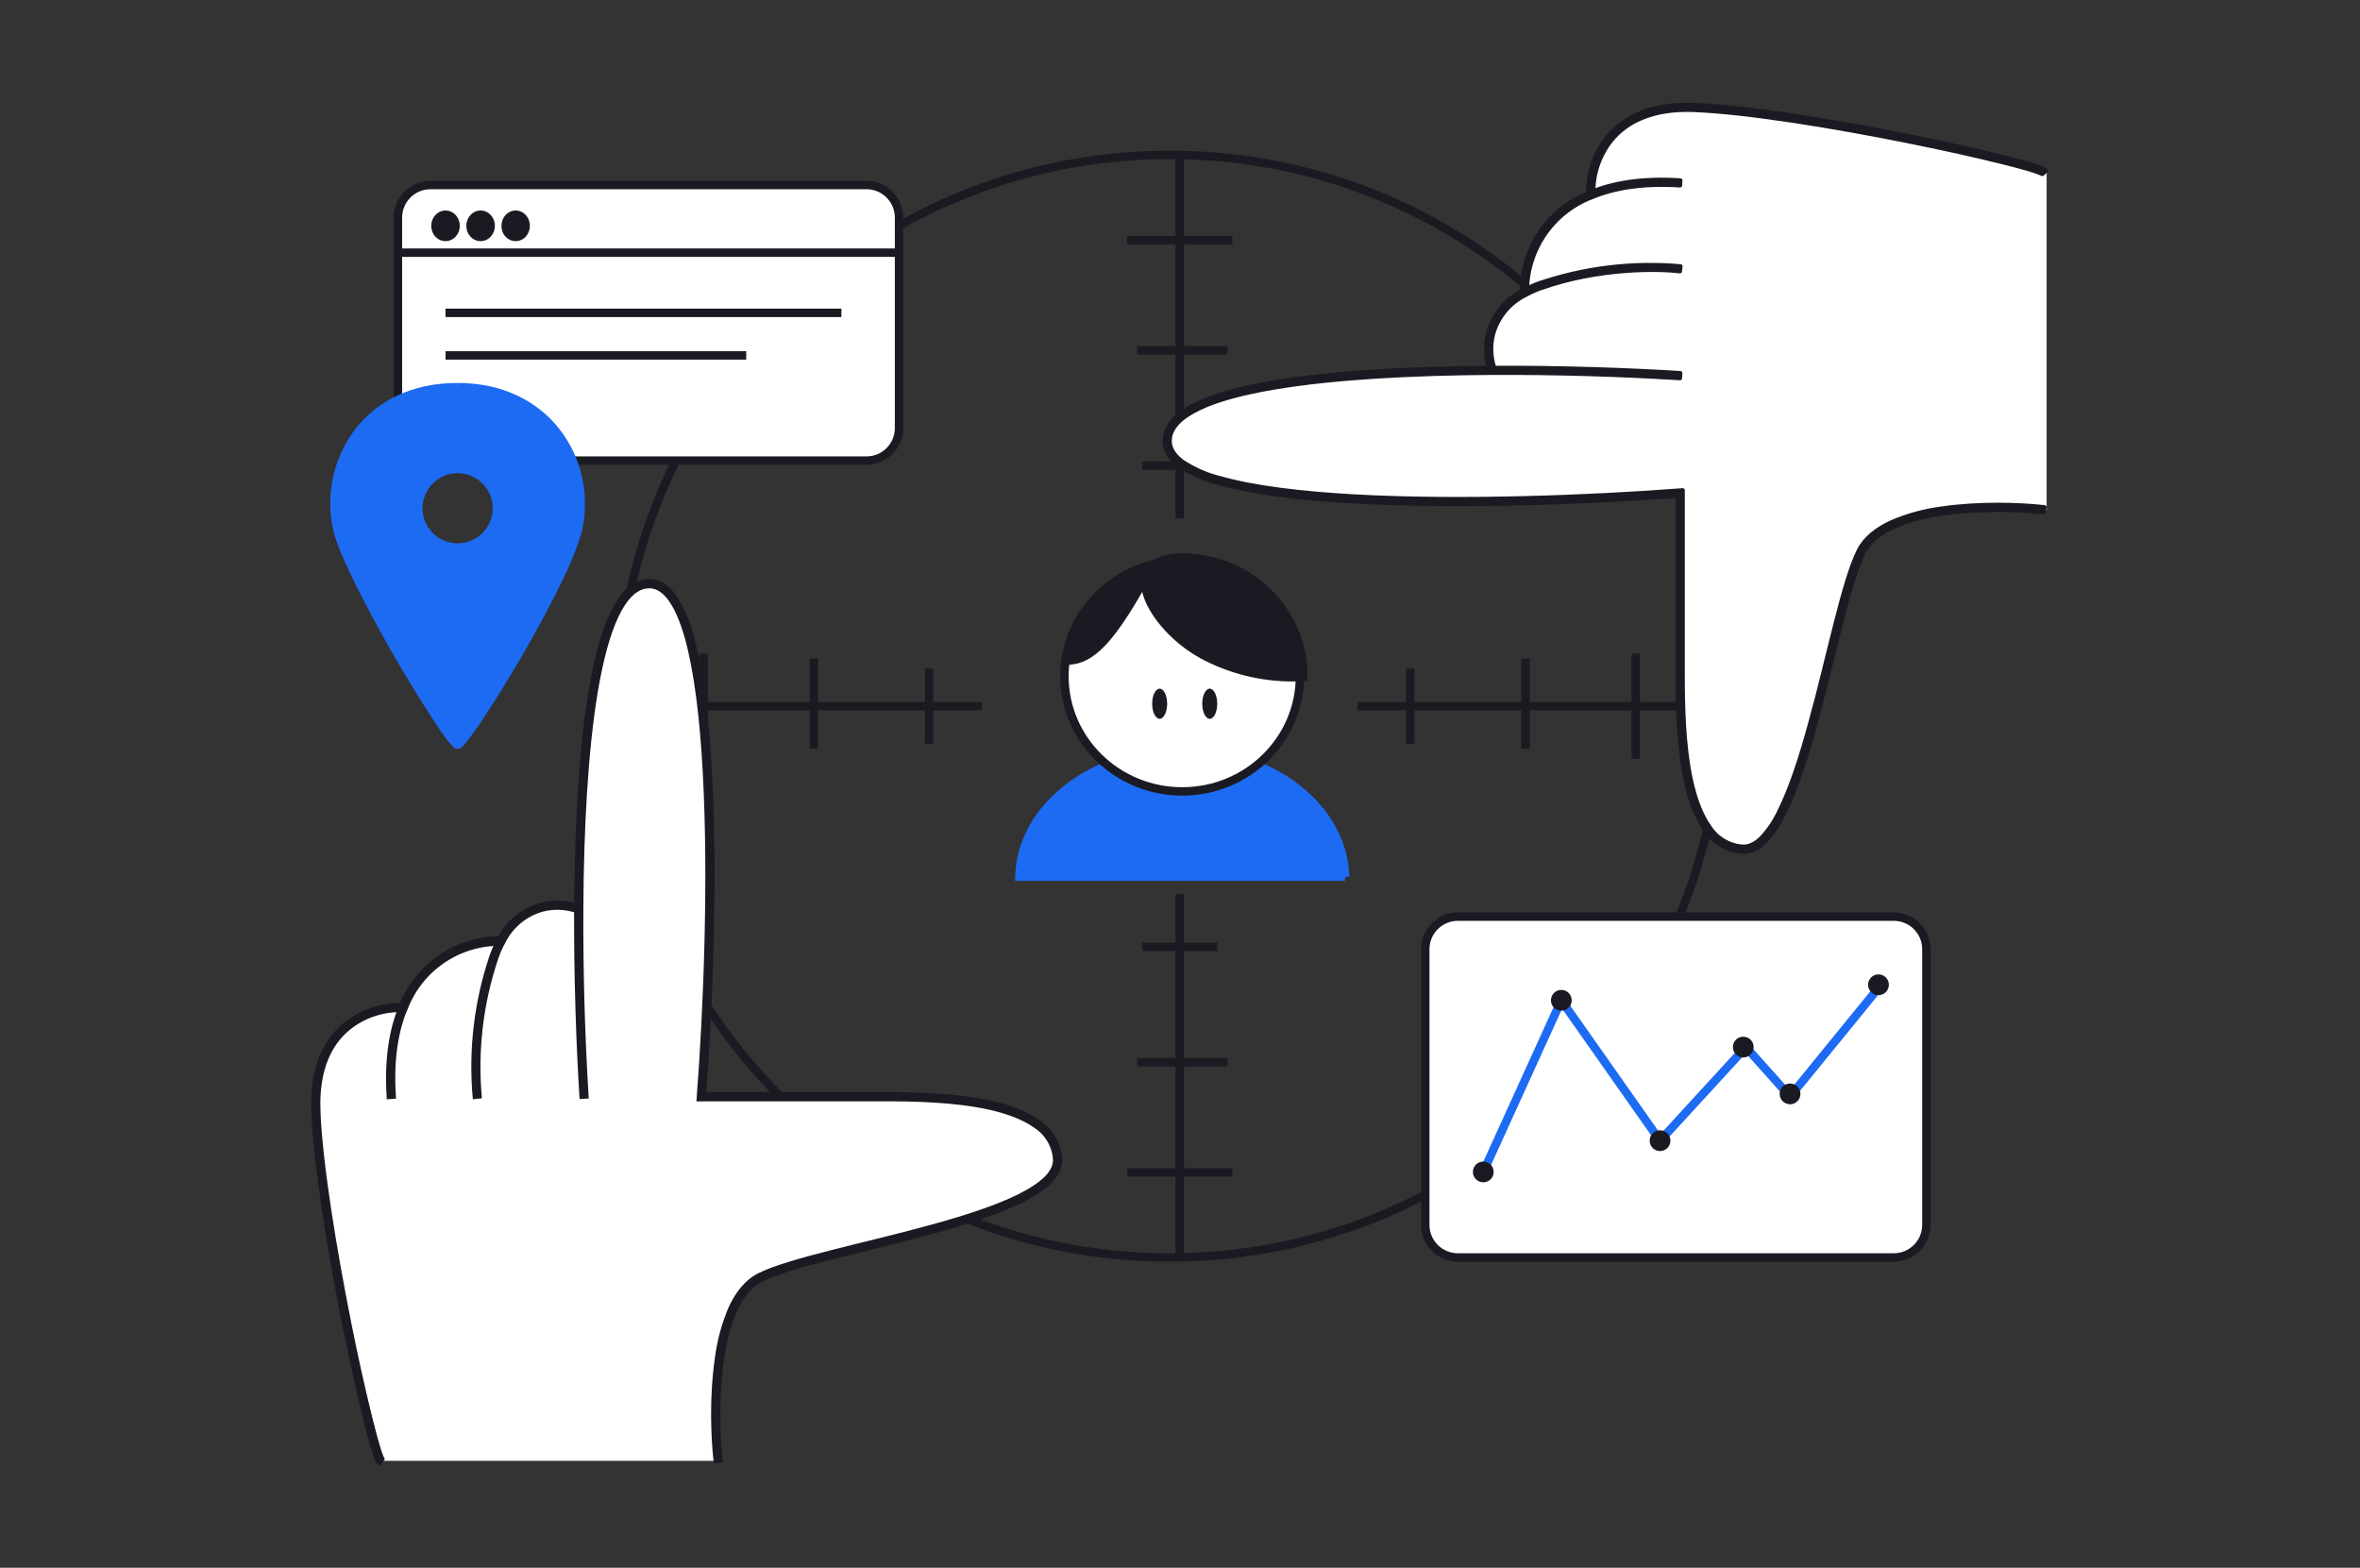 <svg width="280" height="186" viewBox="0 0 280 186" fill="none" xmlns="http://www.w3.org/2000/svg">
<rect x="0" y="0" width="280" height="186" fill="#333333" stroke="none"/>
<path d="M138.775 149.189C174.898 149.189 204.182 119.906 204.182 83.782C204.182 47.659 174.898 18.375 138.775 18.375C102.652 18.375 73.368 47.659 73.368 83.782C73.368 119.906 102.652 149.189 138.775 149.189Z" stroke="#1A1B22"/>
<path d="M139.966 149.489V106.077M133.726 139.097H146.206M134.914 126.018H145.617M135.514 112.339H144.429M139.966 18.098V61.51M133.726 28.49H146.206M134.914 41.569H145.617M135.514 55.248H144.429M204.485 83.783H161.073M194.07 90.034V77.543M180.991 88.834V78.131M167.324 88.235V79.319M73.071 83.783H116.484M83.486 90.034V77.543M96.565 88.834V78.131M110.233 88.235V79.319" stroke="#1A1B22"/>
<path d="M159.584 104H120.946C121.146 95.829 129.651 89.134 140.265 89.134C150.88 89.134 159.384 95.829 159.584 104.012V104Z" fill="#1D6BF3" stroke="#1D6BF3"/>
<path d="M154.233 80.218C154.233 87.768 147.982 93.897 140.266 93.897C132.538 93.897 126.287 87.768 126.287 80.218C126.287 72.668 132.538 66.539 140.266 66.539C147.982 66.539 154.233 72.668 154.233 80.218Z" fill="white" stroke="#1A1B22"/>
<path d="M140.264 66.24C132.381 66.24 136.7 74.267 142.64 77.542C148.591 80.818 154.531 80.218 154.531 80.218C154.531 72.501 148.147 66.24 140.264 66.24Z" fill="white"/>
<path d="M140.265 66.24C132.381 66.24 136.7 74.267 142.641 77.542C148.592 80.818 154.532 80.218 154.532 80.218C154.532 72.501 148.148 66.24 140.265 66.24Z" fill="#1A1B22"/>
<path d="M142.641 77.542L142.929 77.021L142.641 77.542ZM154.532 80.218L154.587 80.807L155.131 80.762V80.218H154.532V80.218ZM142.929 77.021C140.043 75.444 137.6 72.713 136.823 70.47C136.445 69.36 136.512 68.494 136.945 67.916C137.389 67.328 138.366 66.839 140.265 66.839V65.651C138.222 65.651 136.778 66.173 136.001 67.195C135.224 68.216 135.257 69.559 135.701 70.859C136.601 73.445 139.288 76.377 142.363 78.064L142.918 77.021H142.929ZM140.265 66.839C147.826 66.839 153.943 72.835 153.943 80.218H155.131C155.131 72.157 148.47 65.651 140.253 65.651V66.839H140.265ZM142.352 78.064C145.776 79.921 149.615 80.879 153.51 80.851C153.87 80.849 154.229 80.834 154.587 80.807L154.532 80.218L154.476 79.63H154.421C154.118 79.65 153.814 79.661 153.51 79.663C149.817 79.69 146.177 78.781 142.929 77.021L142.352 78.064V78.064Z" fill="#1A1B22"/>
<path d="M132.836 73.978C135.501 70.114 136.523 67.328 137.289 67.139C136.001 67.239 132.714 68.205 129.85 71.302C127.007 74.389 126.297 77.542 126.297 78.741C127.185 78.242 129.117 79.341 132.825 73.967L132.836 73.978Z" fill="#1A1B22"/>
<path d="M137.288 67.139L137.365 67.428L137.266 66.839L137.288 67.139ZM132.835 73.978L133.08 74.145L132.835 73.978ZM126.285 78.731H125.996V79.241L126.44 78.997L126.285 78.731ZM129.86 71.292L130.082 71.503L129.86 71.303V71.292ZM137.221 66.85C137.052 66.899 136.899 66.991 136.777 67.117C136.655 67.228 136.533 67.394 136.399 67.572C136.144 67.939 135.855 68.438 135.511 69.038C134.834 70.237 133.912 71.891 132.58 73.812L133.08 74.145C134.412 72.202 135.345 70.525 136.033 69.326C136.366 68.727 136.655 68.249 136.888 67.916C136.999 67.75 137.11 67.628 137.188 67.539C137.277 67.461 137.332 67.428 137.365 67.428L137.221 66.85V66.85ZM132.58 73.812C130.748 76.466 129.371 77.476 128.383 77.909C127.983 78.079 127.56 78.191 127.129 78.242L126.618 78.309C126.462 78.342 126.296 78.386 126.14 78.475L126.429 78.997C126.523 78.948 126.624 78.914 126.729 78.897L127.206 78.831C127.584 78.775 128.05 78.697 128.616 78.453C129.749 77.964 131.203 76.854 133.069 74.145L132.58 73.812V73.812ZM137.266 66.839C135.911 66.95 132.547 67.95 129.638 71.103L130.082 71.503C132.88 68.472 136.1 67.528 137.31 67.439L137.266 66.839V66.839ZM129.638 71.103C126.74 74.245 125.996 77.465 125.996 78.731H126.585C126.585 77.62 127.273 74.545 130.071 71.503L129.638 71.103Z" fill="#1A1B22"/>
<path d="M137.587 85.281C138.078 85.281 138.476 84.481 138.476 83.494C138.476 82.506 138.078 81.706 137.587 81.706C137.097 81.706 136.699 82.506 136.699 83.494C136.699 84.481 137.097 85.281 137.587 85.281Z" fill="#1A1B22"/>
<path d="M143.528 85.281C144.018 85.281 144.416 84.481 144.416 83.494C144.416 82.506 144.018 81.706 143.528 81.706C143.037 81.706 142.64 82.506 142.64 83.494C142.64 84.481 143.037 85.281 143.528 85.281Z" fill="#1A1B22"/>
<path d="M92.41 150.222C84.649 151.743 84.205 166.254 84.949 173.316H45.423L41.947 159.459C40.948 154.03 38.861 142.672 38.461 140.718C37.973 138.275 37.473 130.125 37.717 127.949C37.973 125.773 39.96 122.509 42.192 121.165C43.979 120.077 46.744 119.622 47.91 119.533C48.332 118.445 49.753 115.836 52.129 114.093C54.527 112.361 57.936 111.928 59.346 111.928C60.327 110.255 61.8 108.925 63.565 108.12C64.387 107.721 65.297 107.538 66.21 107.586C67.122 107.635 68.008 107.914 68.783 108.397C68.961 110.473 69.194 113.282 68.783 107.842C68.395 102.413 69.294 92.187 69.782 87.746C70.204 81.595 72.225 69.282 76.999 69.282C82.895 69.282 83.694 87.901 84.194 99.604L84.205 99.97C84.605 109.319 83.539 123.963 82.962 130.125H104.834C112.795 130.125 117.936 131.214 119.501 131.758C120.911 132.202 124.031 133.823 125.219 136.643C126.407 139.474 120.245 142.716 117.014 143.971C112.04 145.425 100.16 148.701 92.41 150.222Z" fill="white"/>
<path d="M90.18 151.588L90.313 151.854L90.18 151.588ZM83.218 130.126L82.918 130.104L82.896 130.426H83.218V130.126V130.126ZM76.756 69.282L76.778 69.571L76.756 69.271V69.282ZM58.603 113.538L58.325 113.438L58.603 113.549V113.538ZM47.833 119.522L48.111 119.634L47.844 119.522H47.833ZM37.474 131.736H37.774H37.474ZM85.494 173.271C85.161 170.252 85.017 165.555 85.65 161.269C85.96 159.115 86.46 157.095 87.226 155.429C87.992 153.764 89.003 152.498 90.313 151.843L90.035 151.31C88.57 152.054 87.482 153.453 86.682 155.185C85.866 157.098 85.32 159.116 85.061 161.18C84.417 165.533 84.573 170.285 84.906 173.338L85.494 173.271V173.271ZM90.313 151.843C92.012 150.977 95.087 150.1 98.773 149.156C102.437 148.223 106.69 147.224 110.698 146.125C114.706 145.015 118.503 143.793 121.279 142.406C122.667 141.706 123.81 140.962 124.598 140.141C125.376 139.33 125.842 138.42 125.764 137.431L125.176 137.465C125.231 138.242 124.887 138.986 124.177 139.73C123.444 140.474 122.367 141.184 121.012 141.873C118.292 143.238 114.55 144.448 110.542 145.548C106.534 146.658 102.304 147.635 98.618 148.579C94.954 149.511 91.812 150.411 90.035 151.31L90.313 151.843V151.843ZM125.764 137.431C125.694 136.554 125.422 135.705 124.969 134.95C124.516 134.195 123.896 133.555 123.155 133.079C121.449 131.975 119.545 131.213 117.548 130.836C113.251 129.881 108.188 129.815 104.835 129.815V130.414C108.2 130.414 113.196 130.481 117.415 131.414C119.524 131.891 121.412 132.579 122.811 133.568C123.479 133.991 124.04 134.563 124.45 135.239C124.86 135.915 125.109 136.677 125.176 137.465L125.764 137.431V137.431ZM104.835 129.815H83.218V130.414H104.835V129.815V129.815ZM83.518 130.137C84.295 119.811 84.917 104.367 84.228 91.61C83.873 85.226 83.196 79.508 82.041 75.422C81.625 73.699 80.899 72.066 79.898 70.603C79.032 69.471 77.978 68.849 76.723 68.971L76.778 69.56C77.767 69.46 78.633 69.937 79.421 70.959C80.22 72.002 80.898 73.568 81.475 75.577C82.607 79.597 83.285 85.27 83.629 91.632C84.328 104.356 83.707 119.778 82.918 130.092L83.507 130.137H83.518ZM76.723 68.96C75.002 69.138 73.659 70.592 72.615 72.813C71.549 75.044 70.739 78.142 70.117 81.784C68.884 89.067 68.418 98.571 68.362 107.831H68.962C69.006 98.582 69.484 89.112 70.705 81.884C71.327 78.264 72.126 75.222 73.148 73.068C74.18 70.892 75.391 69.693 76.778 69.56L76.723 68.971V68.96ZM68.362 107.831C68.329 116.025 68.618 124.019 68.995 130.126L69.584 130.092C69.135 122.684 68.928 115.264 68.962 107.842H68.362V107.831ZM58.325 113.438C56.511 118.81 55.831 124.5 56.327 130.148L56.904 130.081C56.422 124.526 57.095 118.931 58.881 113.649L58.325 113.438V113.438ZM68.762 107.554C67.289 107.025 65.69 106.956 64.177 107.354C63.1 107.655 62.099 108.18 61.238 108.893C60.377 109.606 59.676 110.493 59.18 111.495L59.702 111.784C60.158 110.852 60.805 110.026 61.6 109.36C62.396 108.695 63.323 108.204 64.321 107.92C65.722 107.556 67.201 107.625 68.562 108.12L68.773 107.565L68.762 107.554ZM59.18 111.495C58.87 112.072 58.581 112.716 58.325 113.438L58.881 113.638C59.125 112.95 59.402 112.328 59.702 111.784L59.18 111.495V111.495ZM59.458 111.34C56.886 111.306 54.367 112.063 52.24 113.509C50.113 114.954 48.481 117.019 47.567 119.423L48.122 119.656C48.994 117.37 50.547 115.406 52.57 114.031C54.593 112.655 56.989 111.932 59.436 111.961L59.458 111.362V111.34ZM47.567 119.423C46.434 122.121 45.835 125.64 46.123 130.159L46.723 130.115C46.423 125.673 47.023 122.254 48.111 119.656L47.556 119.434L47.567 119.423ZM47.855 119.245C45.358 119.149 42.91 119.957 40.961 121.521C38.684 123.397 36.975 126.595 37.186 131.78L37.774 131.758C37.574 126.728 39.228 123.719 41.338 121.987C43.171 120.514 45.472 119.75 47.822 119.833L47.855 119.245ZM37.175 131.78C37.43 138.186 39.106 148.39 40.838 157.095C41.727 161.436 42.615 165.422 43.337 168.353C43.703 169.83 44.036 171.04 44.303 171.917C44.446 172.391 44.612 172.858 44.802 173.316C44.849 173.409 44.913 173.492 44.991 173.56L45.368 173.094L45.335 173.027C45.29 172.941 45.249 172.852 45.213 172.761C45.085 172.425 44.971 172.084 44.869 171.739C44.602 170.884 44.28 169.674 43.914 168.209C43.003 164.482 42.174 160.736 41.427 156.972C39.695 148.279 38.018 138.109 37.763 131.758L37.175 131.78V131.78Z" fill="#1A1B22" stroke="#1A1B22" stroke-width="0.5"/>
<path d="M219.439 67.683C220.96 59.934 235.472 59.478 242.533 60.233V20.707L228.677 17.232C223.237 16.233 211.889 14.145 209.935 13.745C207.493 13.246 199.343 12.746 197.167 13.002C194.991 13.246 191.727 15.233 190.372 17.476C189.295 19.264 188.84 22.028 188.751 23.194C187.663 23.605 185.054 25.037 183.311 27.413C181.579 29.8 181.146 33.22 181.146 34.63C179.472 35.611 178.142 37.084 177.337 38.849C176.939 39.672 176.755 40.581 176.804 41.494C176.852 42.407 177.131 43.292 177.615 44.067C179.691 44.234 182.5 44.467 177.06 44.067C171.63 43.679 161.405 44.567 156.963 45.067C150.812 45.477 138.488 47.509 138.488 52.284C138.488 58.179 157.119 58.968 168.821 59.467L169.188 59.489C178.536 59.878 193.181 58.823 199.343 58.246V80.118C199.343 88.068 200.431 93.209 200.975 94.774C201.419 96.195 203.04 99.304 205.861 100.503C208.692 101.691 211.923 95.529 213.188 92.287C214.643 87.324 217.918 75.444 219.439 67.683V67.683Z" fill="white"/>
<path d="M242.533 60.233H242.833V60.566L242.5 60.521L242.533 60.233ZM219.439 67.683L219.151 67.627L219.439 67.683ZM213.199 92.298L213.477 92.376V92.409L213.199 92.298ZM205.86 100.503L205.972 100.225L205.86 100.503ZM200.975 94.785L201.253 94.674V94.696L200.975 94.785ZM199.343 58.245L199.31 57.946L199.643 57.912V58.245H199.343V58.245ZM169.188 59.489L169.199 59.189V59.489H169.188ZM168.821 59.467L168.832 59.167V59.467H168.821ZM156.963 45.066L156.997 45.366H156.986L156.963 45.066ZM177.615 44.067L177.581 44.367H177.448L177.371 44.256L177.604 44.078L177.615 44.067ZM177.337 38.849L177.071 38.738L177.337 38.849ZM181.145 34.63H181.434V34.807L181.279 34.896L181.145 34.63ZM188.751 23.194L189.04 23.216L189.029 23.404L188.851 23.471L188.74 23.194H188.751ZM190.372 17.476L190.627 17.631L190.372 17.476ZM209.935 13.745L209.991 13.456L209.935 13.745V13.745ZM228.677 17.231L228.732 16.932H228.755L228.677 17.231V17.231ZM242.533 20.706L242.611 20.418L242.833 20.473V20.706H242.533V20.706ZM242.5 60.521C237.99 60.046 233.434 60.229 228.977 61.066C226.645 61.554 224.502 62.298 222.87 63.397C222.079 63.871 221.394 64.502 220.856 65.25C220.317 65.999 219.937 66.849 219.739 67.749L219.151 67.638C219.363 66.659 219.773 65.734 220.355 64.919C220.937 64.103 221.68 63.416 222.537 62.898C224.471 61.706 226.609 60.885 228.843 60.477C233.584 59.478 239.014 59.556 242.567 59.933L242.5 60.521V60.521ZM219.739 67.738C218.207 75.51 214.932 87.413 213.477 92.387L212.911 92.209C214.354 87.246 217.63 75.366 219.151 67.627L219.739 67.738V67.738ZM213.477 92.409C212.833 94.03 211.701 96.406 210.357 98.238C209.767 99.09 209.03 99.83 208.181 100.425C207.404 100.914 206.571 101.125 205.738 100.769L205.972 100.214C206.56 100.47 207.193 100.359 207.859 99.925C208.643 99.367 209.323 98.676 209.869 97.883C211.111 96.113 212.136 94.201 212.922 92.187L213.477 92.409ZM205.749 100.769C204.359 100.137 203.163 99.144 202.285 97.894C201.602 96.974 201.063 95.956 200.687 94.874L201.253 94.685C201.475 95.362 201.974 96.461 202.763 97.538C203.562 98.626 204.628 99.648 205.983 100.225L205.749 100.78V100.769ZM200.675 94.885C200.12 93.264 199.032 88.09 199.032 80.118H199.632C199.632 88.046 200.709 93.153 201.242 94.685L200.687 94.874L200.675 94.885ZM199.032 80.118V58.245H199.632V80.118H199.032ZM199.365 58.534C193.203 59.123 178.536 60.177 169.165 59.778L169.188 59.189C178.514 59.578 193.148 58.523 199.299 57.946L199.354 58.534H199.365ZM169.165 59.778L168.799 59.766L168.821 59.167L169.188 59.189L169.165 59.778V59.778ZM168.799 59.766C162.948 59.522 155.354 59.189 149.214 58.19C146.541 57.833 143.928 57.123 141.442 56.08C139.499 55.17 138.188 53.937 138.188 52.272H138.777C138.777 53.571 139.798 54.648 141.697 55.547C143.584 56.436 146.249 57.102 149.302 57.601C155.409 58.601 162.959 58.923 168.821 59.167L168.799 59.766V59.766ZM138.188 52.272C138.188 50.94 139.054 49.829 140.331 48.941C141.619 48.053 143.385 47.331 145.328 46.754C149.116 45.694 153.004 45.028 156.93 44.767L156.975 45.366C153.91 45.566 149.314 46.176 145.494 47.32C143.791 47.777 142.167 48.489 140.676 49.43C139.454 50.285 138.788 51.228 138.788 52.272H138.188ZM156.919 44.767C161.36 44.278 171.608 43.379 177.082 43.767L177.037 44.367C171.63 43.967 161.427 44.866 156.986 45.366L156.919 44.767ZM177.082 43.767C178.114 43.844 179.147 43.918 180.18 43.989C180.183 43.989 180.187 43.989 180.191 43.989H180.168C180.129 43.997 180.091 44.012 180.057 44.034C180.009 44.071 179.968 44.116 179.935 44.167C179.917 44.26 179.925 44.356 179.957 44.444L180.046 44.544L180.113 44.578H180.146H180.113L177.57 44.367L177.626 43.778C178.492 43.847 179.358 43.921 180.224 44H180.302L180.368 44.045C180.401 44.071 180.431 44.101 180.457 44.134C180.49 44.222 180.498 44.318 180.479 44.411C180.447 44.462 180.405 44.507 180.357 44.544C180.336 44.557 180.313 44.568 180.291 44.578H180.246L180.191 44.589C179.139 44.518 178.088 44.444 177.037 44.367L177.082 43.778V43.767ZM177.359 44.245C176.845 43.426 176.548 42.49 176.495 41.524C176.443 40.559 176.637 39.596 177.06 38.727L177.593 38.971C177.213 39.746 177.037 40.605 177.08 41.467C177.122 42.329 177.383 43.166 177.837 43.9L177.359 44.245V44.245ZM177.06 38.727C177.891 36.9 179.268 35.376 181.001 34.363L181.268 34.896C179.658 35.847 178.379 37.269 177.604 38.971L177.049 38.727H177.06ZM180.835 34.618C180.835 33.186 181.279 29.7 183.055 27.246L183.544 27.59C181.856 29.911 181.434 33.253 181.434 34.63H180.835V34.618ZM183.055 27.246C184.843 24.803 187.496 23.338 188.629 22.916L188.851 23.471C187.796 23.871 185.242 25.27 183.544 27.59L183.066 27.246H183.055ZM188.44 23.171C188.484 22.572 188.629 21.573 188.884 20.507C189.151 19.43 189.55 18.253 190.106 17.32L190.616 17.631C190.087 18.573 189.698 19.586 189.462 20.64C189.206 21.684 189.073 22.649 189.029 23.216L188.44 23.171V23.171ZM190.106 17.32C190.931 16.075 192.018 15.025 193.292 14.245C194.442 13.46 195.749 12.933 197.123 12.701L197.189 13.29C196.168 13.412 194.858 13.956 193.614 14.733C192.417 15.466 191.394 16.451 190.616 17.62L190.117 17.32H190.106ZM197.123 12.701C198.233 12.579 200.842 12.646 203.451 12.801C206.071 12.957 208.736 13.201 209.98 13.456L209.869 14.034C207.735 13.702 205.586 13.487 203.429 13.39C200.798 13.234 198.244 13.168 197.189 13.29L197.123 12.701V12.701ZM209.98 13.456C211.934 13.856 223.281 15.943 228.721 16.932L228.61 17.52C223.181 16.521 211.823 14.433 209.869 14.034L209.98 13.456V13.456ZM228.744 16.932L242.589 20.418L242.444 20.995L228.599 17.52L228.744 16.932ZM242.822 20.706V60.233H242.222V20.706H242.822V20.706Z" fill="white"/>
<path d="M220.805 65.451L221.06 65.585L220.805 65.451ZM199.343 58.49L199.321 58.19L199.643 58.168V58.49H199.343V58.49ZM138.5 52.028L138.788 52.05L138.488 52.028H138.5ZM182.767 33.886L182.667 33.597L182.778 33.875L182.767 33.886ZM188.751 23.116L188.862 23.394L188.751 23.116ZM200.964 12.746V13.046V12.746ZM242.5 60.777C238.508 60.352 234.479 60.401 230.498 60.922C228.344 61.232 226.323 61.743 224.658 62.498C222.992 63.264 221.727 64.275 221.06 65.585L220.539 65.318C221.283 63.842 222.681 62.765 224.414 61.965C226.326 61.145 228.344 60.596 230.409 60.333C234.761 59.7 239.513 59.844 242.567 60.178L242.5 60.777ZM221.072 65.585C220.206 67.283 219.328 70.359 218.385 74.045C217.452 77.709 216.453 81.961 215.354 85.97C214.243 89.989 213.022 93.786 211.634 96.551C211.065 97.777 210.3 98.902 209.369 99.882C208.559 100.659 207.648 101.114 206.649 101.047L206.693 100.448C207.471 100.503 208.214 100.159 208.958 99.448C209.836 98.514 210.559 97.446 211.101 96.284C212.467 93.575 213.677 89.822 214.776 85.814C215.887 81.817 216.864 77.576 217.807 73.901C218.74 70.237 219.639 67.095 220.539 65.318L221.06 65.585H221.072ZM206.649 101.047C205.773 100.974 204.925 100.699 204.172 100.245C203.419 99.79 202.781 99.168 202.308 98.427C201.206 96.724 200.444 94.824 200.065 92.831C199.11 88.534 199.043 83.471 199.043 80.118H199.643C199.643 83.471 199.71 88.479 200.642 92.698C201.12 94.808 201.808 96.695 202.796 98.083C203.219 98.751 203.791 99.313 204.467 99.723C205.143 100.133 205.905 100.381 206.693 100.448L206.649 101.047V101.047ZM199.043 80.118V58.49H199.643V80.118H199.043V80.118ZM199.365 58.79C189.04 59.567 173.596 60.2 160.838 59.5C154.454 59.156 148.736 58.479 144.651 57.313C142.928 56.897 141.295 56.17 139.832 55.17C138.699 54.304 138.078 53.249 138.2 51.995L138.788 52.05C138.688 53.038 139.166 53.916 140.187 54.704C141.591 55.657 143.156 56.349 144.806 56.747C148.825 57.89 154.499 58.557 160.861 58.912C173.585 59.6 189.006 58.978 199.321 58.19L199.365 58.79V58.79ZM138.189 51.995C138.366 50.285 139.821 48.941 142.041 47.887C144.273 46.832 147.371 46.021 151.012 45.4C158.296 44.156 167.8 43.69 177.071 43.645V44.234C167.811 44.289 158.34 44.756 151.112 45.988C147.493 46.599 144.451 47.398 142.297 48.431C140.121 49.463 138.921 50.673 138.788 52.05L138.2 51.995H138.189ZM177.06 43.645C185.254 43.601 193.248 43.89 199.354 44.267L199.321 44.867C191.913 44.415 184.493 44.204 177.071 44.234V43.645H177.06ZM182.667 33.597C188.039 31.783 193.728 31.102 199.377 31.599L199.31 32.187C196.623 31.854 189.551 31.788 182.878 34.164L182.667 33.608V33.597ZM176.782 44.045C176.36 42.935 176.116 41.225 176.582 39.449C176.884 38.372 177.409 37.371 178.122 36.511C178.836 35.65 179.722 34.949 180.724 34.452L181.012 34.985C180.08 35.441 179.255 36.088 178.589 36.883C177.923 37.679 177.433 38.606 177.149 39.604C176.784 41.002 176.853 42.477 177.348 43.834L176.793 44.056L176.782 44.045ZM180.724 34.463C181.301 34.141 181.945 33.853 182.667 33.597L182.867 34.153C182.178 34.408 181.556 34.685 181.012 34.985L180.724 34.463V34.463ZM180.568 34.73C180.537 32.163 181.292 29.648 182.733 27.524C184.175 25.4 186.232 23.769 188.629 22.85L188.862 23.394C186.574 24.267 184.61 25.821 183.234 27.846C181.858 29.871 181.137 32.27 181.168 34.719L180.568 34.73ZM188.629 22.85C191.327 21.706 194.847 21.107 199.365 21.406L199.321 21.995C194.88 21.706 191.46 22.306 188.862 23.394L188.64 22.839L188.629 22.85ZM188.451 23.127C188.358 20.634 189.166 18.19 190.727 16.244C192.604 13.967 195.801 12.246 200.986 12.457L200.964 13.046C195.935 12.846 192.926 14.511 191.194 16.61C189.718 18.445 188.953 20.752 189.04 23.105L188.451 23.127ZM200.986 12.457C207.393 12.702 217.596 14.389 226.301 16.121C230.642 16.998 234.628 17.887 237.559 18.619C239.036 18.986 240.246 19.308 241.123 19.574C241.598 19.72 242.065 19.891 242.522 20.085C242.614 20.129 242.697 20.189 242.767 20.263L242.3 20.64L242.245 20.607C242.154 20.565 242.061 20.528 241.967 20.496C241.631 20.364 241.291 20.246 240.946 20.141C240.091 19.885 238.881 19.552 237.415 19.197C234.484 18.464 230.52 17.576 226.179 16.71C217.485 14.967 207.315 13.301 200.964 13.046L200.986 12.457V12.457Z" fill="#1A1B22" stroke="#1A1B22" stroke-width="0.5" stroke-linejoin="round"/>
<path d="M224.691 108.753H172.962C170.829 108.753 169.099 110.482 169.099 112.616V145.325C169.099 147.459 170.829 149.189 172.962 149.189H224.691C226.825 149.189 228.555 147.459 228.555 145.325V112.616C228.555 110.482 226.825 108.753 224.691 108.753Z" fill="white" stroke="#1A1B22"/>
<path d="M102.803 21.951H51.075C48.941 21.951 47.211 23.681 47.211 25.815V50.785C47.211 52.919 48.941 54.649 51.075 54.649H102.803C104.937 54.649 106.667 52.919 106.667 50.785V25.815C106.667 23.681 104.937 21.951 102.803 21.951Z" fill="white" stroke="#1A1B22"/>
<path d="M52.853 28.113C53.519 28.113 54.052 27.524 54.052 26.791C54.052 26.058 53.519 25.47 52.864 25.47C52.198 25.47 51.665 26.058 51.665 26.802C51.665 27.546 52.198 28.113 52.853 28.113ZM57.017 28.113C57.683 28.113 58.216 27.524 58.216 26.791C58.216 26.058 57.672 25.47 57.017 25.47C56.362 25.47 55.829 26.058 55.829 26.802C55.829 27.546 56.362 28.113 57.017 28.113ZM61.18 28.113C61.846 28.113 62.368 27.524 62.368 26.791C62.368 26.058 61.835 25.47 61.18 25.47C60.525 25.47 59.992 26.058 59.992 26.802C59.992 27.546 60.525 28.113 61.18 28.113Z" fill="#1A1B22" stroke="#1A1B22" stroke-linecap="round" stroke-linejoin="round"/>
<path d="M106.968 29.978H47.501" stroke="#1A1B22"/>
<path fill-rule="evenodd" clip-rule="evenodd" d="M54.298 88.246C55.186 88.246 67.41 68.616 68.565 62.376C70.019 54.471 64.701 46.032 54.298 46.032C43.594 46.032 38.576 54.659 40.019 62.387C41.085 68.038 53.398 88.257 54.298 88.257V88.246ZM54.298 65.052C55.559 65.052 56.77 64.55 57.662 63.658C58.554 62.766 59.055 61.556 59.055 60.294C59.055 59.032 58.554 57.822 57.662 56.93C56.77 56.038 55.559 55.536 54.298 55.536C53.036 55.536 51.826 56.038 50.933 56.93C50.041 57.822 49.54 59.032 49.54 60.294C49.54 61.556 50.041 62.766 50.933 63.658C51.826 64.55 53.036 65.052 54.298 65.052V65.052Z" fill="white"/>
<path fill-rule="evenodd" clip-rule="evenodd" d="M54.294 88.246C55.182 88.246 67.406 68.616 68.561 62.376C70.015 54.471 64.697 46.033 54.294 46.033C43.59 46.033 38.572 54.66 40.015 62.387C41.081 68.039 53.394 88.257 54.294 88.257V88.246ZM54.294 65.052C55.555 65.052 56.766 64.551 57.658 63.658C58.55 62.766 59.051 61.556 59.051 60.294C59.051 59.033 58.55 57.822 57.658 56.93C56.766 56.038 55.555 55.537 54.294 55.537C53.032 55.537 51.822 56.038 50.929 56.93C50.037 57.822 49.536 59.033 49.536 60.294C49.536 61.556 50.037 62.766 50.929 63.658C51.822 64.551 53.032 65.052 54.294 65.052V65.052Z" fill="#1D6BF3"/>
<path d="M68.551 62.376L67.974 62.265L68.562 62.376H68.551ZM67.974 62.265C67.707 63.742 66.752 66.073 65.431 68.793C62.689 74.291 59.619 79.619 56.238 84.748C55.729 85.523 55.196 86.282 54.639 87.024C54.486 87.228 54.323 87.425 54.151 87.613C54.116 87.648 54.079 87.682 54.04 87.713L54.084 87.69C54.15 87.66 54.222 87.644 54.295 87.646V88.834C54.403 88.832 54.51 88.805 54.606 88.756C54.661 88.728 54.713 88.694 54.761 88.656L55.017 88.434C55.804 87.466 56.542 86.458 57.226 85.414C60.643 80.241 63.743 74.865 66.508 69.315C67.829 66.595 68.84 64.13 69.151 62.487L67.974 62.265ZM54.295 46.621C64.288 46.621 69.373 54.682 67.974 62.276L69.151 62.487C70.672 54.237 65.098 45.433 54.295 45.433V46.621ZM40.605 62.276C39.906 58.556 40.772 54.648 43.07 51.662C45.357 48.697 49.11 46.621 54.284 46.621V45.433C48.766 45.433 44.658 47.653 42.126 50.94C40.895 52.569 40.019 54.439 39.556 56.428C39.093 58.417 39.053 60.481 39.44 62.487L40.605 62.265V62.276ZM54.295 87.646C54.406 87.646 54.484 87.69 54.517 87.69L54.539 87.713C54.5 87.678 54.463 87.641 54.428 87.602C54.256 87.41 54.093 87.21 53.94 87.002C53.379 86.242 52.843 85.464 52.33 84.67C50.731 82.195 49.198 79.677 47.733 77.121C46.068 74.256 44.413 71.214 43.103 68.538C41.782 65.84 40.849 63.586 40.605 62.265L39.44 62.487C39.717 63.986 40.727 66.373 42.038 69.06C44.833 74.648 47.939 80.074 51.342 85.314C51.986 86.314 52.563 87.135 52.996 87.724C53.246 88.052 53.516 88.363 53.807 88.656L53.973 88.767C54.075 88.809 54.185 88.832 54.295 88.834V87.646ZM58.459 60.3C58.459 61.404 58.02 62.463 57.239 63.244C56.458 64.025 55.399 64.463 54.295 64.463V65.651C55.714 65.651 57.076 65.087 58.079 64.084C59.083 63.08 59.647 61.719 59.647 60.3H58.448H58.459ZM54.295 56.136C55.399 56.136 56.458 56.575 57.239 57.355C58.02 58.136 58.459 59.195 58.459 60.3H59.647C59.647 58.88 59.083 57.519 58.079 56.516C57.076 55.512 55.714 54.948 54.295 54.948V56.136ZM50.132 60.3C50.132 59.195 50.57 58.136 51.351 57.355C52.132 56.575 53.191 56.136 54.295 56.136V54.948C52.876 54.948 51.515 55.512 50.511 56.516C49.507 57.519 48.944 58.88 48.944 60.3H50.132ZM54.295 64.463C53.191 64.463 52.132 64.025 51.351 63.244C50.57 62.463 50.132 61.404 50.132 60.3H48.944C48.944 61.719 49.507 63.08 50.511 64.084C51.515 65.087 52.876 65.651 54.295 65.651V64.463Z" fill="#1D6BF3"/>
<path d="M175.981 139.041L185.241 118.679L196.955 135.333L207.136 124.23L212.377 130.092L223.18 116.836" stroke="#1D6BF3"/>
<path d="M175.983 140.274C176.664 140.274 177.216 139.723 177.216 139.042C177.216 138.361 176.664 137.809 175.983 137.809C175.303 137.809 174.751 138.361 174.751 139.042C174.751 139.723 175.303 140.274 175.983 140.274Z" fill="#1A1B22"/>
<path d="M185.242 119.911C185.923 119.911 186.475 119.359 186.475 118.678C186.475 117.998 185.923 117.446 185.242 117.446C184.562 117.446 184.01 117.998 184.01 118.678C184.01 119.359 184.562 119.911 185.242 119.911Z" fill="#1A1B22"/>
<path d="M196.956 136.565C197.637 136.565 198.188 136.014 198.188 135.333C198.188 134.652 197.637 134.101 196.956 134.101C196.275 134.101 195.724 134.652 195.724 135.333C195.724 136.014 196.275 136.565 196.956 136.565Z" fill="#1A1B22"/>
<path d="M206.827 125.462C207.508 125.462 208.06 124.91 208.06 124.23C208.06 123.549 207.508 122.997 206.827 122.997C206.146 122.997 205.595 123.549 205.595 124.23C205.595 124.91 206.146 125.462 206.827 125.462Z" fill="#1A1B22"/>
<path d="M212.378 131.014C213.059 131.014 213.61 130.462 213.61 129.781C213.61 129.1 213.059 128.549 212.378 128.549C211.697 128.549 211.146 129.1 211.146 129.781C211.146 130.462 211.697 131.014 212.378 131.014Z" fill="#1A1B22"/>
<path d="M222.87 118.068C223.551 118.068 224.103 117.516 224.103 116.835C224.103 116.155 223.551 115.603 222.87 115.603C222.189 115.603 221.638 116.155 221.638 116.835C221.638 117.516 222.189 118.068 222.87 118.068Z" fill="#1A1B22"/>
<path d="M52.862 42.169H88.536M52.862 37.117H99.828" stroke="#1A1B22"/>
</svg>
